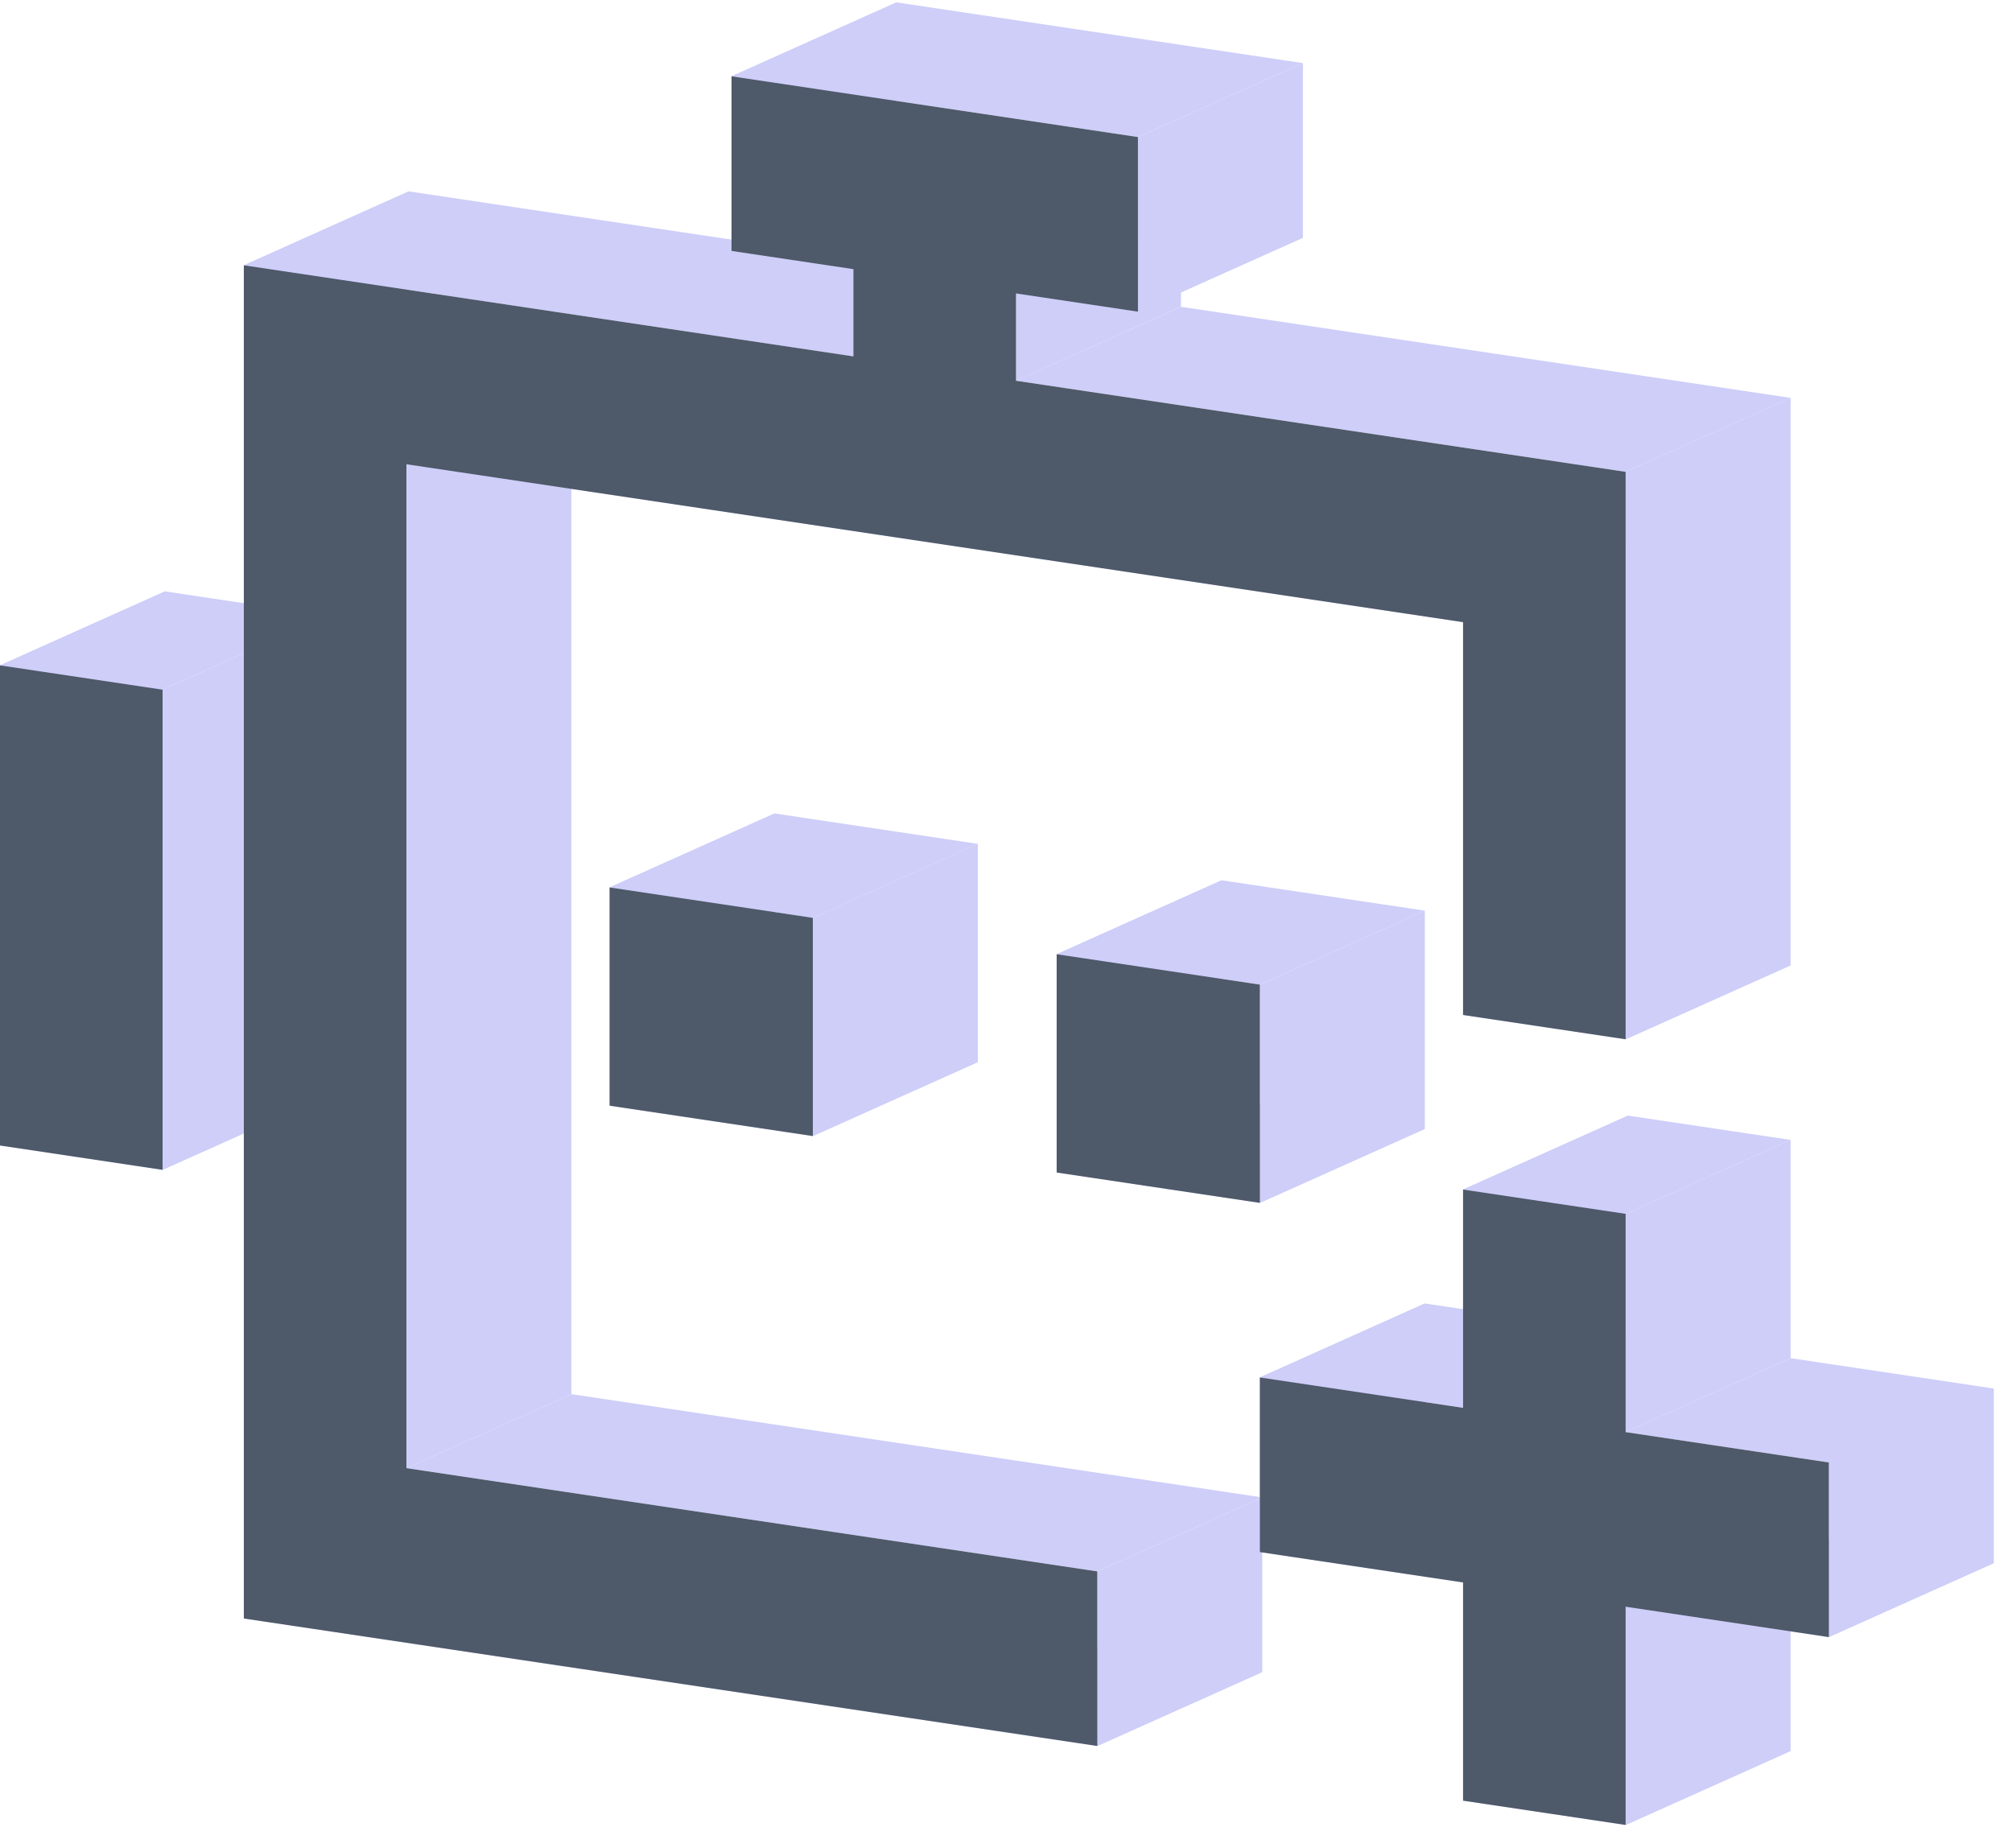 <?xml version="1.0" standalone="no"?><!DOCTYPE svg PUBLIC "-//W3C//DTD SVG 1.1//EN" "http://www.w3.org/Graphics/SVG/1.1/DTD/svg11.dtd"><svg t="1706940815514" class="icon" viewBox="0 0 1115 1024" version="1.1" xmlns="http://www.w3.org/2000/svg" p-id="5109" xmlns:xlink="http://www.w3.org/1999/xlink" width="217.773" height="200"><path d="M405.394 42.295l225.225 33.646 91.429-40.978L496.823 1.317l-91.429 40.978z" fill="#CECEF9" p-id="5110"></path><path d="M630.619 75.959v96.731l91.429-40.978v-96.731l-91.429 40.96z" fill="#CECEF9" p-id="5111"></path><path d="M630.619 172.69l-67.566-10.094 91.429-40.978 67.566 10.094-91.429 40.978z" fill="#CECEF9" p-id="5112"></path><path d="M563.054 162.597v48.384l91.429-40.997V121.618l-91.429 40.978z" fill="#CECEF9" p-id="5113"></path><path d="M563.054 210.981l337.829 50.469 91.429-40.978-337.829-50.469-91.429 40.96z" fill="#CECEF9" p-id="5114"></path><path d="M900.882 261.449v314.423l91.429-40.96V220.453l-91.429 40.978z" fill="#CECEF9" p-id="5115"></path><path d="M900.882 575.89l-90.094-13.477 91.429-40.978 90.094 13.458-91.429 40.997z" fill="#CECEF9" p-id="5116"></path><path d="M810.789 562.414V344.741l91.429-40.978v217.673l-91.429 40.978z" fill="#CECEF9" p-id="5117"></path><path d="M810.789 344.741l-585.563-87.497 91.429-40.997 585.582 87.497-91.429 40.997z" fill="#CECEF9" p-id="5118"></path><path d="M225.225 257.243V813.531l91.429-40.997V216.247l-91.429 40.997z" fill="#CECEF9" p-id="5119"></path><path d="M225.225 813.531l382.866 57.216 91.429-40.997-382.866-57.216-91.429 40.997z" fill="#CECEF9" p-id="5120"></path><path d="M608.091 870.747v96.731l91.429-40.96v-96.768l-91.429 40.997z" fill="#CECEF9" p-id="5121"></path><path d="M608.091 967.497L135.131 896.823l91.429-40.997 472.96 70.674-91.429 40.997zM135.131 896.823V147.017l91.429-40.997v749.787l-91.429 40.997z" fill="#CECEF9" p-id="5122"></path><path d="M135.131 147.017l337.829 50.505 91.429-40.997L226.56 106.057l-91.429 40.96z" fill="#CECEF9" p-id="5123"></path><path d="M472.96 197.504V149.138l91.429-40.978V156.526l-91.429 40.978z" fill="#CECEF9" p-id="5124"></path><path d="M472.978 149.138l-67.584-10.094 91.429-40.997 67.566 10.094-91.429 40.997z" fill="#CECEF9" p-id="5125"></path><path d="M405.394 139.045V42.295l91.429-40.978v96.731l-91.429 40.997zM405.394 42.295l91.429-40.978-91.429 40.978zM0 634.752v-266.057l91.429-40.978v266.057l-91.429 40.978z" fill="#CECEF9" p-id="5126"></path><path d="M0 368.695l90.094 13.458 91.429-40.96L91.429 327.698l-91.429 40.978z" fill="#CECEF9" p-id="5127"></path><path d="M90.094 382.171v266.057l91.429-40.997v-266.057l-91.429 40.997z" fill="#CECEF9" p-id="5128"></path><path d="M90.094 648.229L0 634.734l91.429-40.978 90.094 13.458-91.429 40.978zM0 634.752l91.429-40.978-91.429 40.978zM337.829 491.739l112.622 16.823 91.429-40.96-112.622-16.841-91.429 40.978z" fill="#CECEF9" p-id="5129"></path><path d="M450.45 508.581v120.923l91.429-40.978V467.566l-91.429 40.978z" fill="#CECEF9" p-id="5130"></path><path d="M450.45 629.504l-112.622-16.823 91.429-40.997 112.622 16.823-91.429 40.997z" fill="#CECEF9" p-id="5131"></path><path d="M337.829 612.681v-120.942l91.429-40.978v120.923l-91.429 40.997zM337.829 491.739l91.429-40.978-91.429 40.978zM585.582 528.768l112.603 16.823 91.429-40.978-112.603-16.823-91.429 40.96z" fill="#CECEF9" p-id="5132"></path><path d="M698.185 545.591v120.942l91.429-40.997v-120.923l-91.429 40.978z" fill="#CECEF9" p-id="5133"></path><path d="M698.185 666.514l-112.603-16.823 91.429-40.96 112.603 16.823-91.429 40.96zM585.582 649.691v-120.923l91.429-40.997v120.942l-91.429 40.978zM585.582 528.768l91.429-40.997-91.429 40.997zM810.789 780.105v-120.942l91.429-40.978v120.923l-91.429 40.997z" fill="#CECEF9" p-id="5134"></path><path d="M810.789 659.163l90.094 13.458 91.429-40.978-90.094-13.458-91.429 40.978z" fill="#CECEF9" p-id="5135"></path><path d="M900.882 672.622v120.942l91.429-40.997v-120.923l-91.429 40.978z" fill="#CECEF9" p-id="5136"></path><path d="M900.882 793.563l112.603 16.823 91.429-40.978-112.603-16.823-91.429 40.96zM1013.504 810.386v96.731l91.429-40.96v-96.75l-91.429 40.978z" fill="#CECEF9" p-id="5137"></path><path d="M1013.486 907.136l-112.603-16.823 91.429-40.997 112.603 16.823-91.429 40.997z" fill="#CECEF9" p-id="5138"></path><path d="M900.882 890.313v120.923l91.429-40.978v-120.942l-91.429 40.997z" fill="#CECEF9" p-id="5139"></path><path d="M900.882 1011.237l-90.094-13.458 91.429-40.978 90.094 13.458-91.429 40.978z" fill="#CECEF9" p-id="5140"></path><path d="M810.789 997.778v-120.923l91.429-40.997v120.942l-91.429 40.978z" fill="#CECEF9" p-id="5141"></path><path d="M810.789 876.855l-112.603-16.823 91.429-40.997 112.603 16.823-91.429 40.997zM698.185 860.014v-96.731l91.429-40.997v96.731l-91.429 40.997z" fill="#CECEF9" p-id="5142"></path><path d="M698.185 763.264l112.603 16.823 91.429-40.96-112.603-16.841-91.429 40.978zM810.789 780.105l91.429-40.997-91.429 40.997z" fill="#CECEF9" p-id="5143"></path><path d="M405.394 42.295l225.225 33.646v96.75l-67.566-10.094v48.384l337.829 50.469v314.423l-90.094-13.458V344.741l-585.563-87.497V813.531l382.866 57.216v96.731L135.131 896.841V147.017l337.829 50.469V149.138l-67.566-10.094V42.295zM0 634.752v-266.057l90.094 13.477v266.057L0 634.734z m337.829-142.994l112.622 16.823v120.923l-112.622-16.823v-120.942z m247.753 37.01l112.603 16.823v120.942l-112.603-16.823v-120.942zM810.789 780.105v-120.942l90.094 13.458v120.942l112.622 16.823v96.75l-112.622-16.823v120.923l-90.094-13.458v-120.923l-112.603-16.823v-96.75l112.603 16.823z" fill="#4E5969" p-id="5144"></path></svg>